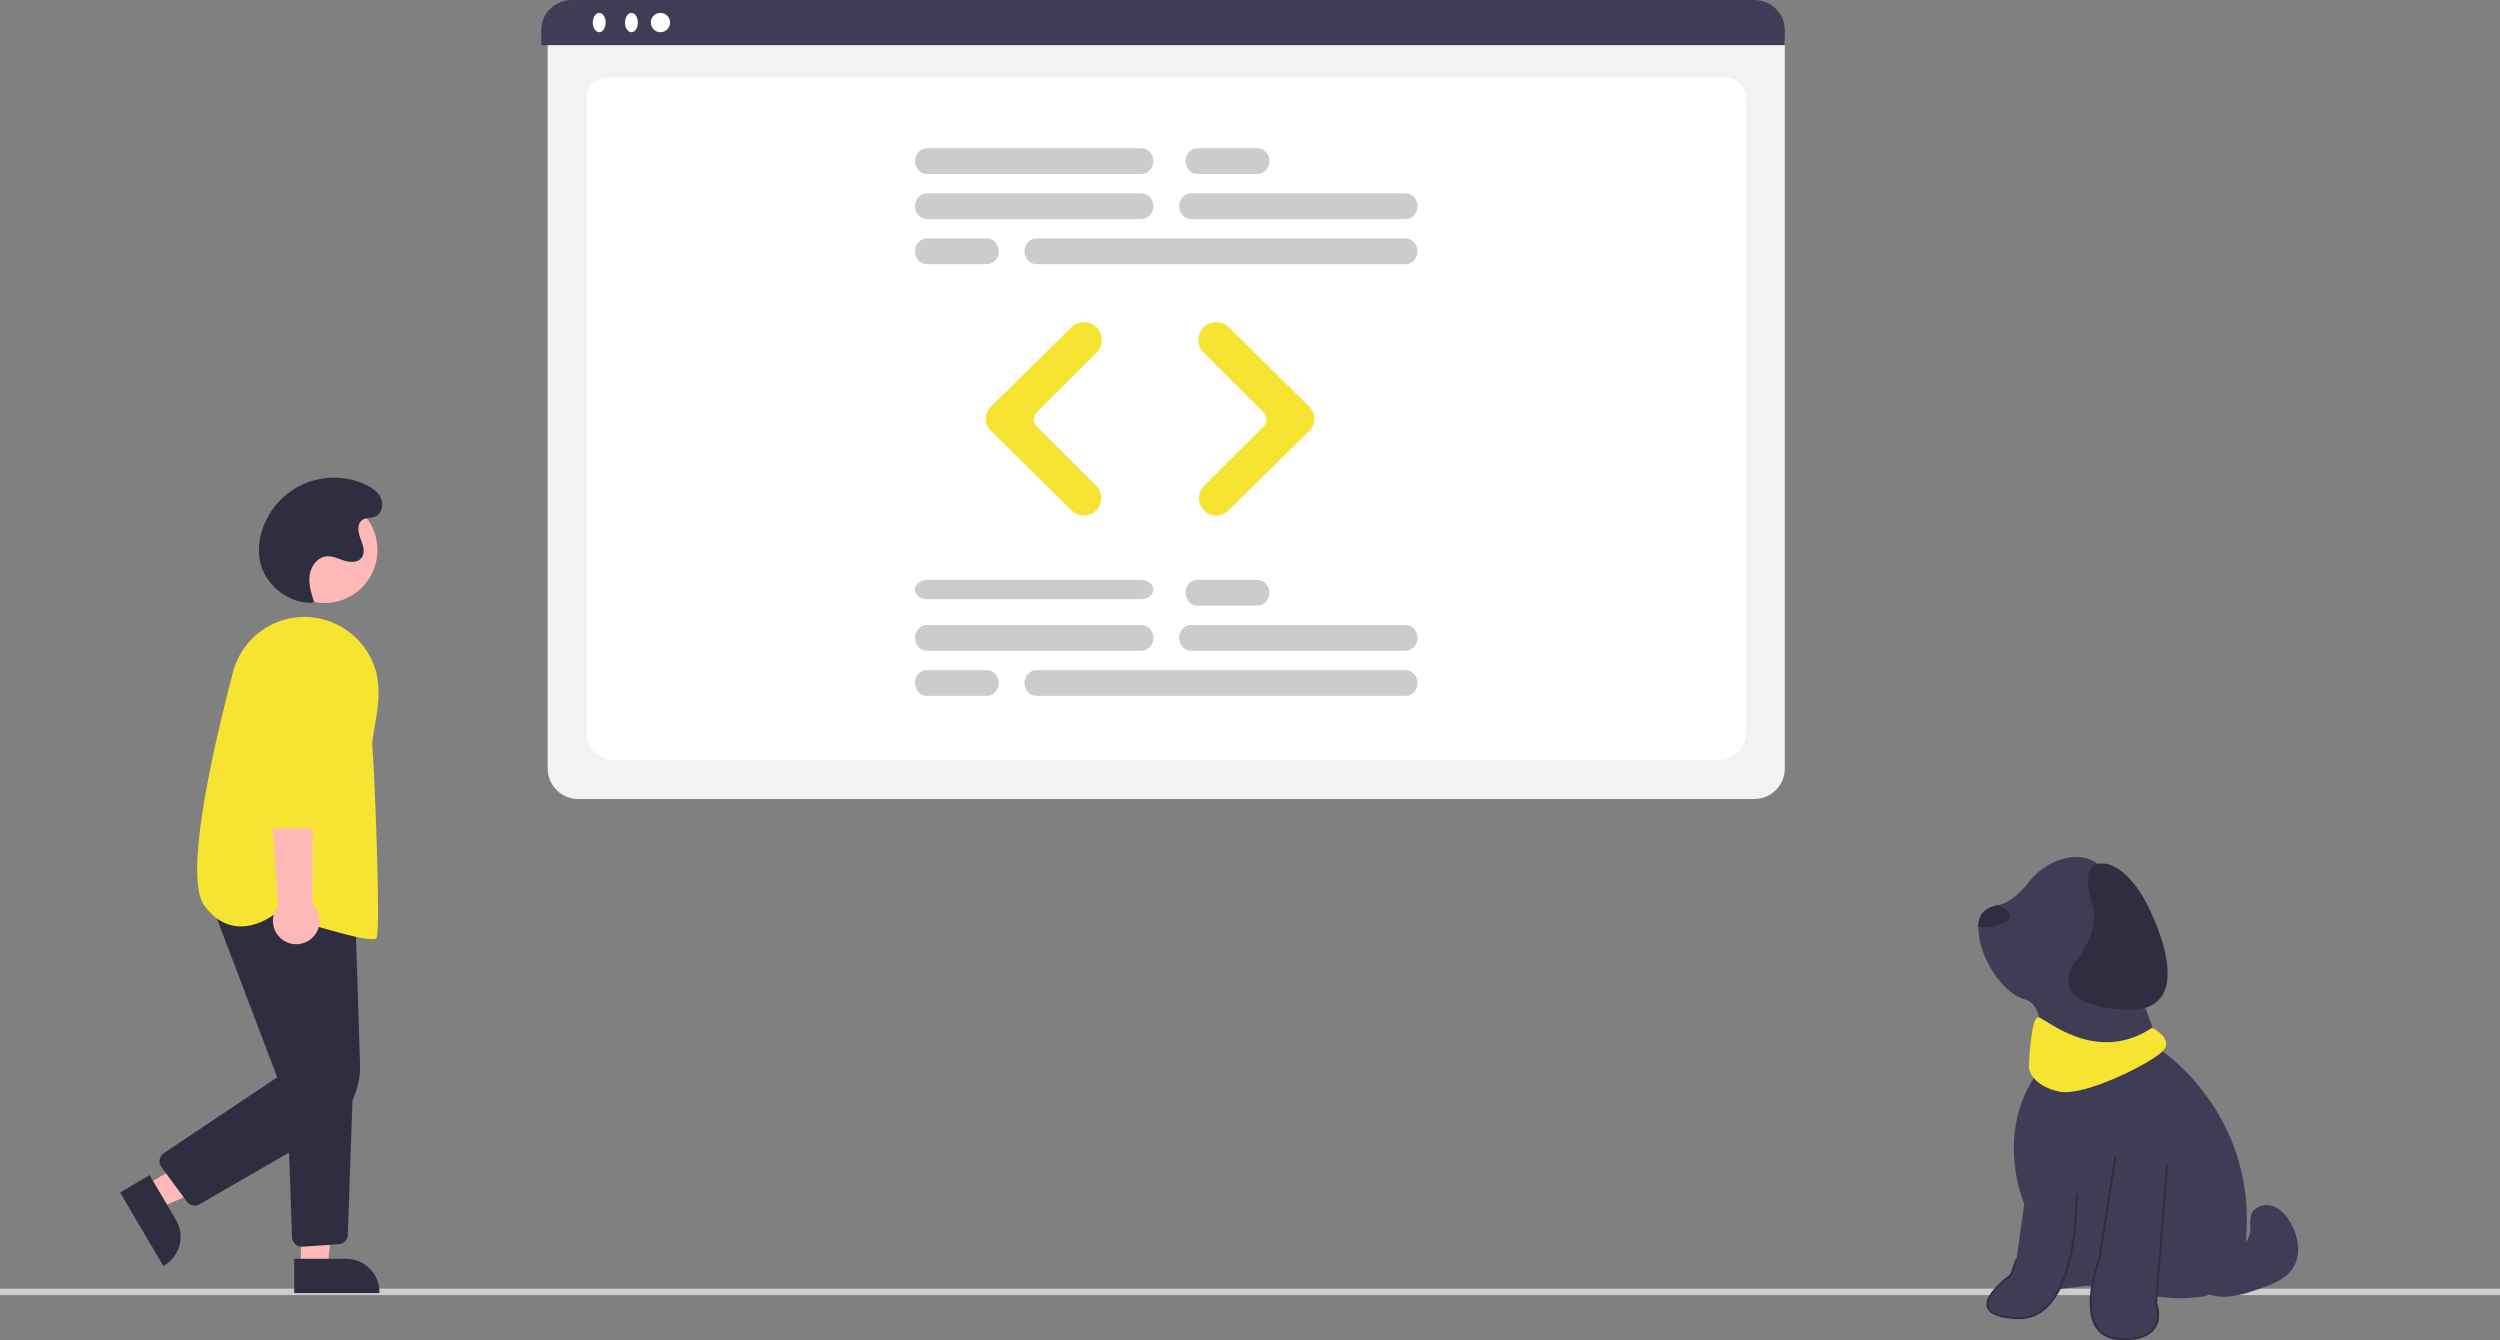 <svg width="388" height="208" viewBox="0 0 388 208" fill="none" xmlns="http://www.w3.org/2000/svg">
<rect x="0" y="0" width="388" height="208" fill="#808080" stroke="none"/>
<line y1="200.5" x2="388" y2="200.5" stroke="#CCCCCC"/>
<path d="M50.361 93.597C54.899 93.597 58.578 89.914 58.578 85.37C58.578 80.827 54.899 77.143 50.361 77.143C45.823 77.143 42.144 80.827 42.144 85.37C42.144 89.914 45.823 93.597 50.361 93.597Z" fill="#FFB8B8"/>
<path d="M22.596 183.955L24.677 187.494L39.301 181.143L36.23 175.92L22.596 183.955Z" fill="#FFB8B8"/>
<path d="M23.22 182.372L27.317 189.342C27.66 189.925 27.885 190.57 27.979 191.241C28.073 191.911 28.034 192.593 27.864 193.248C27.695 193.903 27.398 194.519 26.991 195.059C26.584 195.599 26.075 196.054 25.492 196.398L25.348 196.482L18.64 185.072L23.22 182.372Z" fill="#2F2E41"/>
<path d="M46.703 196.704L50.805 196.704L52.756 180.865L46.702 180.865L46.703 196.704Z" fill="#FFB8B8"/>
<path d="M45.657 195.363L53.734 195.363C54.41 195.363 55.08 195.496 55.705 195.755C56.329 196.014 56.897 196.394 57.374 196.873C57.852 197.351 58.232 197.919 58.49 198.545C58.749 199.17 58.882 199.84 58.882 200.517V200.684L45.657 200.685L45.657 195.363Z" fill="#2F2E41"/>
<path d="M30.214 187.108C29.978 187.108 29.745 187.052 29.534 186.946C29.324 186.839 29.141 186.684 29.001 186.494L25.046 181.115C24.925 180.951 24.839 180.764 24.792 180.566C24.746 180.367 24.74 180.162 24.775 179.961C24.81 179.76 24.886 179.569 24.997 179.398C25.108 179.227 25.253 179.081 25.422 178.968L43.024 167.197L32.403 139.237L55.115 141.114L55.88 165.141C55.952 167.329 55.428 169.496 54.365 171.409C53.301 173.322 51.738 174.909 49.843 176.001L30.966 186.905C30.737 187.038 30.478 187.108 30.214 187.108Z" fill="#2F2E41"/>
<path d="M46.827 193.489C46.437 193.488 46.063 193.336 45.783 193.065C45.503 192.794 45.339 192.425 45.325 192.035L44.493 168.628L54.8 168.084L53.979 191.659C53.967 192.033 53.816 192.389 53.556 192.657C53.297 192.925 52.946 193.087 52.574 193.111L46.929 193.485C46.895 193.488 46.861 193.489 46.827 193.489Z" fill="#2F2E41"/>
<path d="M57.744 145.762C55.121 145.762 45.962 142.809 42.782 141.756C42.307 142.137 39.693 144.093 36.643 143.736C34.761 143.515 33.104 142.448 31.718 140.565C28.658 136.407 32.438 118.575 36.147 104.348C36.891 101.473 38.719 98.998 41.248 97.443C43.776 95.889 46.808 95.377 49.706 96.015C51.806 96.479 53.736 97.52 55.277 99.022C56.819 100.524 57.912 102.426 58.434 104.515C59.132 107.362 58.531 110.71 58.092 113.155C57.886 114.304 57.723 115.212 57.779 115.658C57.994 117.383 59.19 144.428 58.421 145.583C58.339 145.706 58.102 145.762 57.744 145.762Z" fill="#F6E332"/>
<path d="M48.15 145.81C48.572 145.496 48.919 145.093 49.169 144.63C49.418 144.166 49.562 143.654 49.592 143.129C49.622 142.604 49.537 142.078 49.342 141.59C49.148 141.101 48.848 140.661 48.465 140.301L48.628 107.528L40.918 108.814L43.183 140.624C42.621 141.308 42.329 142.175 42.363 143.06C42.397 143.945 42.754 144.787 43.366 145.426C43.978 146.065 44.804 146.457 45.685 146.528C46.567 146.599 47.444 146.343 48.15 145.81Z" fill="#FFB8B8"/>
<path d="M49.934 128.575H41.63C41.233 128.574 40.853 128.417 40.571 128.137C40.289 127.858 40.129 127.479 40.124 127.082L39.92 104.542C39.913 103.763 40.06 102.99 40.354 102.268C40.647 101.546 41.08 100.889 41.629 100.336C42.177 99.782 42.829 99.343 43.548 99.044C44.267 98.745 45.038 98.591 45.816 98.592C46.595 98.593 47.365 98.749 48.083 99.05C48.801 99.351 49.453 99.791 50 100.346C50.547 100.9 50.978 101.558 51.27 102.281C51.561 103.004 51.707 103.777 51.698 104.556L51.439 127.085C51.433 127.481 51.272 127.86 50.99 128.138C50.709 128.417 50.33 128.574 49.934 128.575Z" fill="#F6E332"/>
<path d="M48.269 93.563C44.507 93.57 40.958 90.592 40.306 86.883C40.072 85.425 40.177 83.934 40.613 82.524C41.086 80.918 41.898 79.434 42.992 78.169C44.087 76.904 45.44 75.889 46.96 75.192C48.48 74.496 50.131 74.133 51.802 74.129C53.474 74.126 55.127 74.481 56.65 75.171C57.656 75.626 58.648 76.281 59.108 77.287C59.569 78.292 59.281 79.697 58.273 80.149C57.614 80.445 56.787 80.299 56.203 80.724C55.363 81.333 55.579 82.63 55.954 83.598C56.329 84.566 56.753 85.737 56.125 86.563C55.539 87.333 54.369 87.309 53.447 87.019C52.525 86.729 51.615 86.244 50.654 86.343C49.252 86.487 48.245 87.883 48.058 89.282C47.872 90.68 48.31 92.078 48.744 93.421L48.269 93.563Z" fill="#2F2E41"/>
<path d="M272.299 124H89.701C88.455 123.999 87.26 123.502 86.379 122.618C85.497 121.735 85.001 120.538 85 119.288V6.452C85.001 5.537 85.364 4.659 86.01 4.012C86.656 3.365 87.531 3.001 88.444 3H273.496C274.425 3.001 275.316 3.371 275.973 4.03C276.629 4.688 276.999 5.581 277 6.512V119.288C276.999 120.538 276.503 121.735 275.621 122.618C274.74 123.502 273.545 123.999 272.299 124Z" fill="#F2F2F2"/>
<path d="M266.456 118H95.544C93.038 118 91 116.089 91 113.74V15.159C91 13.417 92.51 12 94.367 12H267.577C269.465 12 271 13.441 271 15.211V113.74C271 116.089 268.962 118 266.456 118Z" fill="white"/>
<path d="M277 7H84V4.643C84.002 3.412 84.502 2.231 85.391 1.361C86.281 0.49 87.486 0.001 88.743 0H272.257C273.514 0.001 274.719 0.49 275.609 1.361C276.498 2.231 276.998 3.412 277 4.643V7Z" fill="#3F3D56"/>
<path d="M93 5C93.552 5 94 4.328 94 3.5C94 2.672 93.552 2 93 2C92.448 2 92 2.672 92 3.5C92 4.328 92.448 5 93 5Z" fill="white"/>
<path d="M98 5C98.552 5 99 4.328 99 3.5C99 2.672 98.552 2 98 2C97.448 2 97 2.672 97 3.5C97 4.328 97.448 5 98 5Z" fill="white"/>
<path d="M102.5 5C103.328 5 104 4.328 104 3.5C104 2.672 103.328 2 102.5 2C101.672 2 101 2.672 101 3.5C101 4.328 101.672 5 102.5 5Z" fill="white"/>
<path d="M177.13 34H143.87C143.374 34 142.898 33.789 142.548 33.414C142.197 33.039 142 32.53 142 32C142 31.47 142.197 30.961 142.548 30.586C142.898 30.211 143.374 30 143.87 30H177.13C177.626 30 178.102 30.211 178.452 30.586C178.803 30.961 179 31.47 179 32C179 32.53 178.803 33.039 178.452 33.414C178.102 33.789 177.626 34 177.13 34Z" fill="#CCCCCC"/>
<path d="M218.13 34H184.87C184.374 34 183.898 33.789 183.548 33.414C183.197 33.039 183 32.53 183 32C183 31.47 183.197 30.961 183.548 30.586C183.898 30.211 184.374 30 184.87 30H218.13C218.626 30 219.102 30.211 219.452 30.586C219.803 30.961 220 31.47 220 32C220 32.53 219.803 33.039 219.452 33.414C219.102 33.789 218.626 34 218.13 34Z" fill="#CCCCCC"/>
<path d="M218.149 41H160.851C160.36 41 159.889 40.789 159.542 40.414C159.195 40.039 159 39.53 159 39C159 38.47 159.195 37.961 159.542 37.586C159.889 37.211 160.36 37 160.851 37H218.149C218.64 37 219.111 37.211 219.458 37.586C219.805 37.961 220 38.47 220 39C220 39.53 219.805 40.039 219.458 40.414C219.111 40.789 218.64 41 218.149 41Z" fill="#CCCCCC"/>
<path d="M177.128 27H143.867C143.372 26.999 142.897 26.788 142.547 26.413C142.197 26.038 142 25.53 142 25C142 24.47 142.197 23.962 142.547 23.587C142.897 23.212 143.372 23.001 143.867 23H177.128C177.374 23 177.617 23.051 177.844 23.151C178.071 23.252 178.278 23.399 178.452 23.585C178.625 23.771 178.763 23.991 178.857 24.234C178.952 24.477 179 24.737 179 25C179 25.263 178.952 25.523 178.857 25.766C178.763 26.009 178.625 26.229 178.452 26.415C178.278 26.601 178.071 26.748 177.844 26.849C177.617 26.949 177.374 27 177.128 27Z" fill="#CCCCCC"/>
<path d="M195.157 27H185.843C185.354 27 184.886 26.789 184.54 26.414C184.194 26.039 184 25.53 184 25C184 24.47 184.194 23.961 184.54 23.586C184.886 23.211 185.354 23 185.843 23H195.157C195.646 23 196.114 23.211 196.46 23.586C196.806 23.961 197 24.47 197 25C197 25.53 196.806 26.039 196.46 26.414C196.114 26.789 195.646 27 195.157 27Z" fill="#CCCCCC"/>
<path d="M153.154 41H143.841C143.353 40.999 142.884 40.788 142.539 40.413C142.194 40.038 142 39.53 142 39C142 38.47 142.194 37.962 142.539 37.587C142.884 37.212 143.353 37.001 143.841 37H153.154C153.397 37 153.637 37.051 153.861 37.151C154.084 37.252 154.288 37.399 154.459 37.585C154.631 37.771 154.767 37.991 154.859 38.234C154.952 38.477 155 38.737 155 39C155 39.263 154.952 39.523 154.859 39.766C154.767 40.009 154.631 40.229 154.459 40.415C154.288 40.601 154.084 40.748 153.861 40.849C153.637 40.949 153.397 41 153.154 41Z" fill="#CCCCCC"/>
<path d="M177.13 101H143.87C143.374 101 142.898 100.789 142.548 100.414C142.197 100.039 142 99.53 142 99C142 98.47 142.197 97.961 142.548 97.586C142.898 97.211 143.374 97 143.87 97H177.13C177.376 97 177.619 97.052 177.846 97.152C178.073 97.253 178.279 97.4 178.452 97.586C178.626 97.772 178.764 97.992 178.858 98.235C178.952 98.477 179 98.737 179 99C179 99.263 178.952 99.523 178.858 99.765C178.764 100.008 178.626 100.229 178.452 100.414C178.279 100.6 178.073 100.747 177.846 100.848C177.619 100.948 177.376 101 177.13 101Z" fill="#CCCCCC"/>
<path d="M218.13 101H184.87C184.374 101 183.898 100.789 183.548 100.414C183.197 100.039 183 99.53 183 99C183 98.47 183.197 97.961 183.548 97.586C183.898 97.211 184.374 97 184.87 97H218.13C218.376 97 218.619 97.052 218.846 97.152C219.073 97.253 219.279 97.4 219.452 97.586C219.626 97.772 219.764 97.992 219.858 98.235C219.952 98.477 220 98.737 220 99C220 99.263 219.952 99.523 219.858 99.765C219.764 100.008 219.626 100.229 219.452 100.414C219.279 100.6 219.073 100.747 218.846 100.848C218.619 100.948 218.376 101 218.13 101Z" fill="#CCCCCC"/>
<path d="M218.146 108H160.851C160.36 108 159.889 107.789 159.542 107.414C159.195 107.039 159 106.53 159 106C159 105.47 159.195 104.961 159.542 104.586C159.889 104.211 160.36 104 160.851 104H218.146C218.39 104 218.631 104.051 218.856 104.152C219.08 104.252 219.285 104.399 219.457 104.585C219.629 104.771 219.766 104.991 219.859 105.234C219.952 105.477 220 105.737 220 106C220 106.263 219.952 106.523 219.859 106.766C219.766 107.009 219.629 107.229 219.457 107.415C219.285 107.601 219.08 107.748 218.856 107.848C218.631 107.949 218.39 108 218.146 108Z" fill="#CCCCCC"/>
<path d="M177.13 93H143.87C143.374 93 142.898 92.842 142.548 92.561C142.197 92.279 142 91.898 142 91.5C142 91.102 142.197 90.721 142.548 90.439C142.898 90.158 143.374 90 143.87 90H177.13C177.626 90 178.102 90.158 178.452 90.439C178.803 90.721 179 91.102 179 91.5C179 91.898 178.803 92.279 178.452 92.561C178.102 92.842 177.626 93 177.13 93Z" fill="#CCCCCC"/>
<path d="M195.157 94H185.843C185.354 94 184.886 93.789 184.54 93.414C184.194 93.039 184 92.53 184 92C184 91.47 184.194 90.961 184.54 90.586C184.886 90.211 185.354 90 185.843 90H195.157C195.646 90 196.114 90.211 196.46 90.586C196.806 90.961 197 91.47 197 92C197 92.53 196.806 93.039 196.46 93.414C196.114 93.789 195.646 94 195.157 94Z" fill="#CCCCCC"/>
<path d="M153.155 108H143.843C143.354 108 142.885 107.789 142.54 107.414C142.194 107.039 142 106.53 142 106C142 105.47 142.194 104.961 142.54 104.586C142.885 104.211 143.354 104 143.843 104H153.155C153.397 104 153.637 104.051 153.861 104.152C154.085 104.252 154.288 104.399 154.459 104.585C154.631 104.771 154.767 104.991 154.859 105.234C154.952 105.477 155 105.737 155 106C155 106.263 154.952 106.523 154.859 106.766C154.767 107.009 154.631 107.229 154.459 107.415C154.288 107.601 154.085 107.748 153.861 107.848C153.637 107.949 153.397 108 153.155 108Z" fill="#CCCCCC"/>
<path d="M168.233 80C167.524 80.002 166.843 79.723 166.338 79.226L153.778 66.845C153.532 66.602 153.336 66.312 153.202 65.993C153.069 65.674 153 65.331 153 64.985C153 64.639 153.069 64.297 153.202 63.978C153.336 63.658 153.532 63.369 153.778 63.126L166.288 50.794C166.809 50.283 167.511 49.998 168.242 50C168.972 50.002 169.673 50.292 170.19 50.807C170.709 51.325 171 52.028 171 52.761C171 53.493 170.709 54.196 170.19 54.715L160.895 63.995C160.605 64.284 160.443 64.677 160.443 65.086C160.443 65.496 160.605 65.888 160.895 66.178L170.14 75.407C170.518 75.783 170.775 76.263 170.879 76.785C170.983 77.307 170.93 77.849 170.726 78.34C170.521 78.832 170.176 79.252 169.732 79.548C169.288 79.843 168.767 80.001 168.233 80Z" fill="#F6E332"/>
<path d="M188.768 80C188.235 80.001 187.713 79.843 187.269 79.548C186.826 79.252 186.48 78.832 186.276 78.34C186.071 77.849 186.018 77.307 186.122 76.785C186.227 76.263 186.484 75.783 186.861 75.407L196.106 66.178C196.395 65.888 196.558 65.496 196.558 65.086C196.558 64.677 196.395 64.284 196.106 63.995L186.811 54.715C186.554 54.458 186.35 54.154 186.211 53.818C186.072 53.483 186 53.124 186 52.761C186 52.398 186.072 52.038 186.211 51.703C186.35 51.368 186.554 51.063 186.811 50.807C187.329 50.292 188.029 50.002 188.76 50C189.49 49.998 190.192 50.283 190.713 50.794L203.222 63.126C203.468 63.369 203.664 63.658 203.798 63.978C203.931 64.297 204 64.639 204 64.985C204 65.331 203.931 65.674 203.798 65.993C203.664 66.312 203.468 66.602 203.222 66.845L190.663 79.226C190.158 79.723 189.477 80.001 188.768 80Z" fill="#F6E332"/>
<g clip-path="url(#clip0_861_230)">
<path d="M313.638 201.009C314.409 204.731 318.806 200.156 318.806 200.156L324.051 199.536C324.051 199.536 327.368 199.614 329.528 201.32C331.688 203.026 333.154 200.777 333.154 200.777C335.587 201.592 338.569 201.589 341.151 201.328C344.871 200.951 347.853 198.065 348.365 194.341C351.249 173.336 335.391 163.014 335.391 163.014L330.762 150.452C330.762 150.452 332.228 146.808 332.691 143.551C333.154 140.294 329.76 137.193 325.594 134.091C323.772 132.734 321.684 132.832 319.911 133.371C317.922 133.975 316.188 135.219 314.906 136.863C313.844 138.224 312.023 140.153 310.021 140.487C309.328 140.601 308.645 140.877 308.006 141.38C307.346 141.899 307.054 142.766 307.045 143.844C306.996 148.553 310.864 154.221 314.255 155.105C318.42 156.19 316.183 166.503 316.183 166.503C309.395 176.119 314.177 186.819 314.177 186.819L312.943 195.504C312.943 195.504 312.866 197.287 313.638 201.009Z" fill="#3F3D56"/>
<path d="M336.316 181.004L334.619 202.25C334.619 202.25 336.934 208.143 329.065 207.833C321.197 207.523 325.825 195.426 325.825 195.426L328.294 179.608" fill="#3F3D56"/>
<path d="M329.651 208C329.458 208 329.261 207.996 329.059 207.988C327.317 207.919 326.035 207.275 325.247 206.071C322.994 202.631 325.5 195.851 325.675 195.386L328.141 179.584C328.155 179.499 328.233 179.442 328.318 179.455C328.402 179.468 328.459 179.547 328.446 179.632L325.978 195.451C325.976 195.461 325.973 195.472 325.969 195.482C325.942 195.552 323.308 202.547 325.505 205.901C326.235 207.016 327.435 207.614 329.071 207.678C331.64 207.779 333.368 207.228 334.208 206.039C335.307 204.484 334.484 202.329 334.476 202.307C334.467 202.285 334.464 202.261 334.465 202.238L336.162 180.991C336.169 180.906 336.242 180.844 336.329 180.849C336.414 180.856 336.477 180.931 336.47 181.016L334.776 202.228C334.888 202.532 335.591 204.617 334.461 206.217C333.625 207.401 332.008 208 329.651 208Z" fill="#2F2E41"/>
<path d="M322.277 185.346C322.277 185.346 322.74 205.042 313.02 204.576C303.301 204.111 312.095 197.908 312.095 197.908L312.943 195.504" fill="#3F3D56"/>
<path d="M313.354 204.739C313.241 204.739 313.128 204.737 313.013 204.731C310.238 204.598 308.67 203.973 308.352 202.874C307.781 200.892 311.506 198.14 311.965 197.81L312.798 195.452C312.826 195.371 312.914 195.329 312.995 195.358C313.075 195.386 313.117 195.475 313.089 195.556L312.24 197.96C312.229 197.99 312.209 198.016 312.183 198.035C312.143 198.063 308.114 200.932 308.649 202.787C308.925 203.746 310.399 204.296 313.028 204.421C314.779 204.506 316.313 203.914 317.587 202.664C322.362 197.978 322.126 185.475 322.123 185.35C322.121 185.264 322.188 185.193 322.273 185.191C322.354 185.191 322.429 185.257 322.431 185.342C322.444 185.861 322.674 198.105 317.802 202.886C316.549 204.117 315.053 204.739 313.354 204.739Z" fill="#2F2E41"/>
<path d="M307.045 143.844C308.153 143.977 309.887 143.971 311.323 143.008C312.861 141.977 311.264 141.015 310.021 140.487C309.328 140.601 308.645 140.877 308.006 141.38C307.346 141.899 307.054 142.766 307.045 143.844Z" fill="#2F2E41"/>
<path d="M324.946 141.056C324.946 141.056 322.254 134.105 326.109 134.008C329.965 133.911 333.011 139.934 333.011 139.934C333.011 139.934 342.688 157.666 329.429 156.71C316.17 155.754 322.506 148.675 322.506 148.675C322.506 148.675 325.53 144.938 324.946 141.056Z" fill="#2F2E41"/>
<path d="M339.716 192.994C341.424 193.758 343.208 194.537 345.075 194.462C346.943 194.388 348.908 193.179 349.199 191.323C349.349 190.365 349.051 189.338 349.416 188.44C349.907 187.232 351.491 186.766 352.722 187.18C353.953 187.594 354.857 188.661 355.505 189.792C356.719 191.907 357.205 194.682 355.904 196.744C354.776 198.531 352.638 199.338 350.648 200.031C347.999 200.954 345.04 201.869 342.473 200.736C339.89 199.596 338.484 196.303 339.44 193.636" fill="#3F3D56"/>
<path d="M334.02 159.507C334.02 159.507 337.414 161.213 335.717 163.074C334.02 164.935 323.529 170.208 319.672 169.432C315.815 168.657 314.889 166.331 314.889 165.71C314.889 165.09 315.18 157.586 316.414 157.896C317.649 158.206 325.38 165.245 334.02 159.507Z" fill="#F6E332"/>
</g>
<defs>
<clipPath id="clip0_861_230">
<rect width="137" height="75" fill="white" transform="translate(251 133)"/>
</clipPath>
</defs>
</svg>
